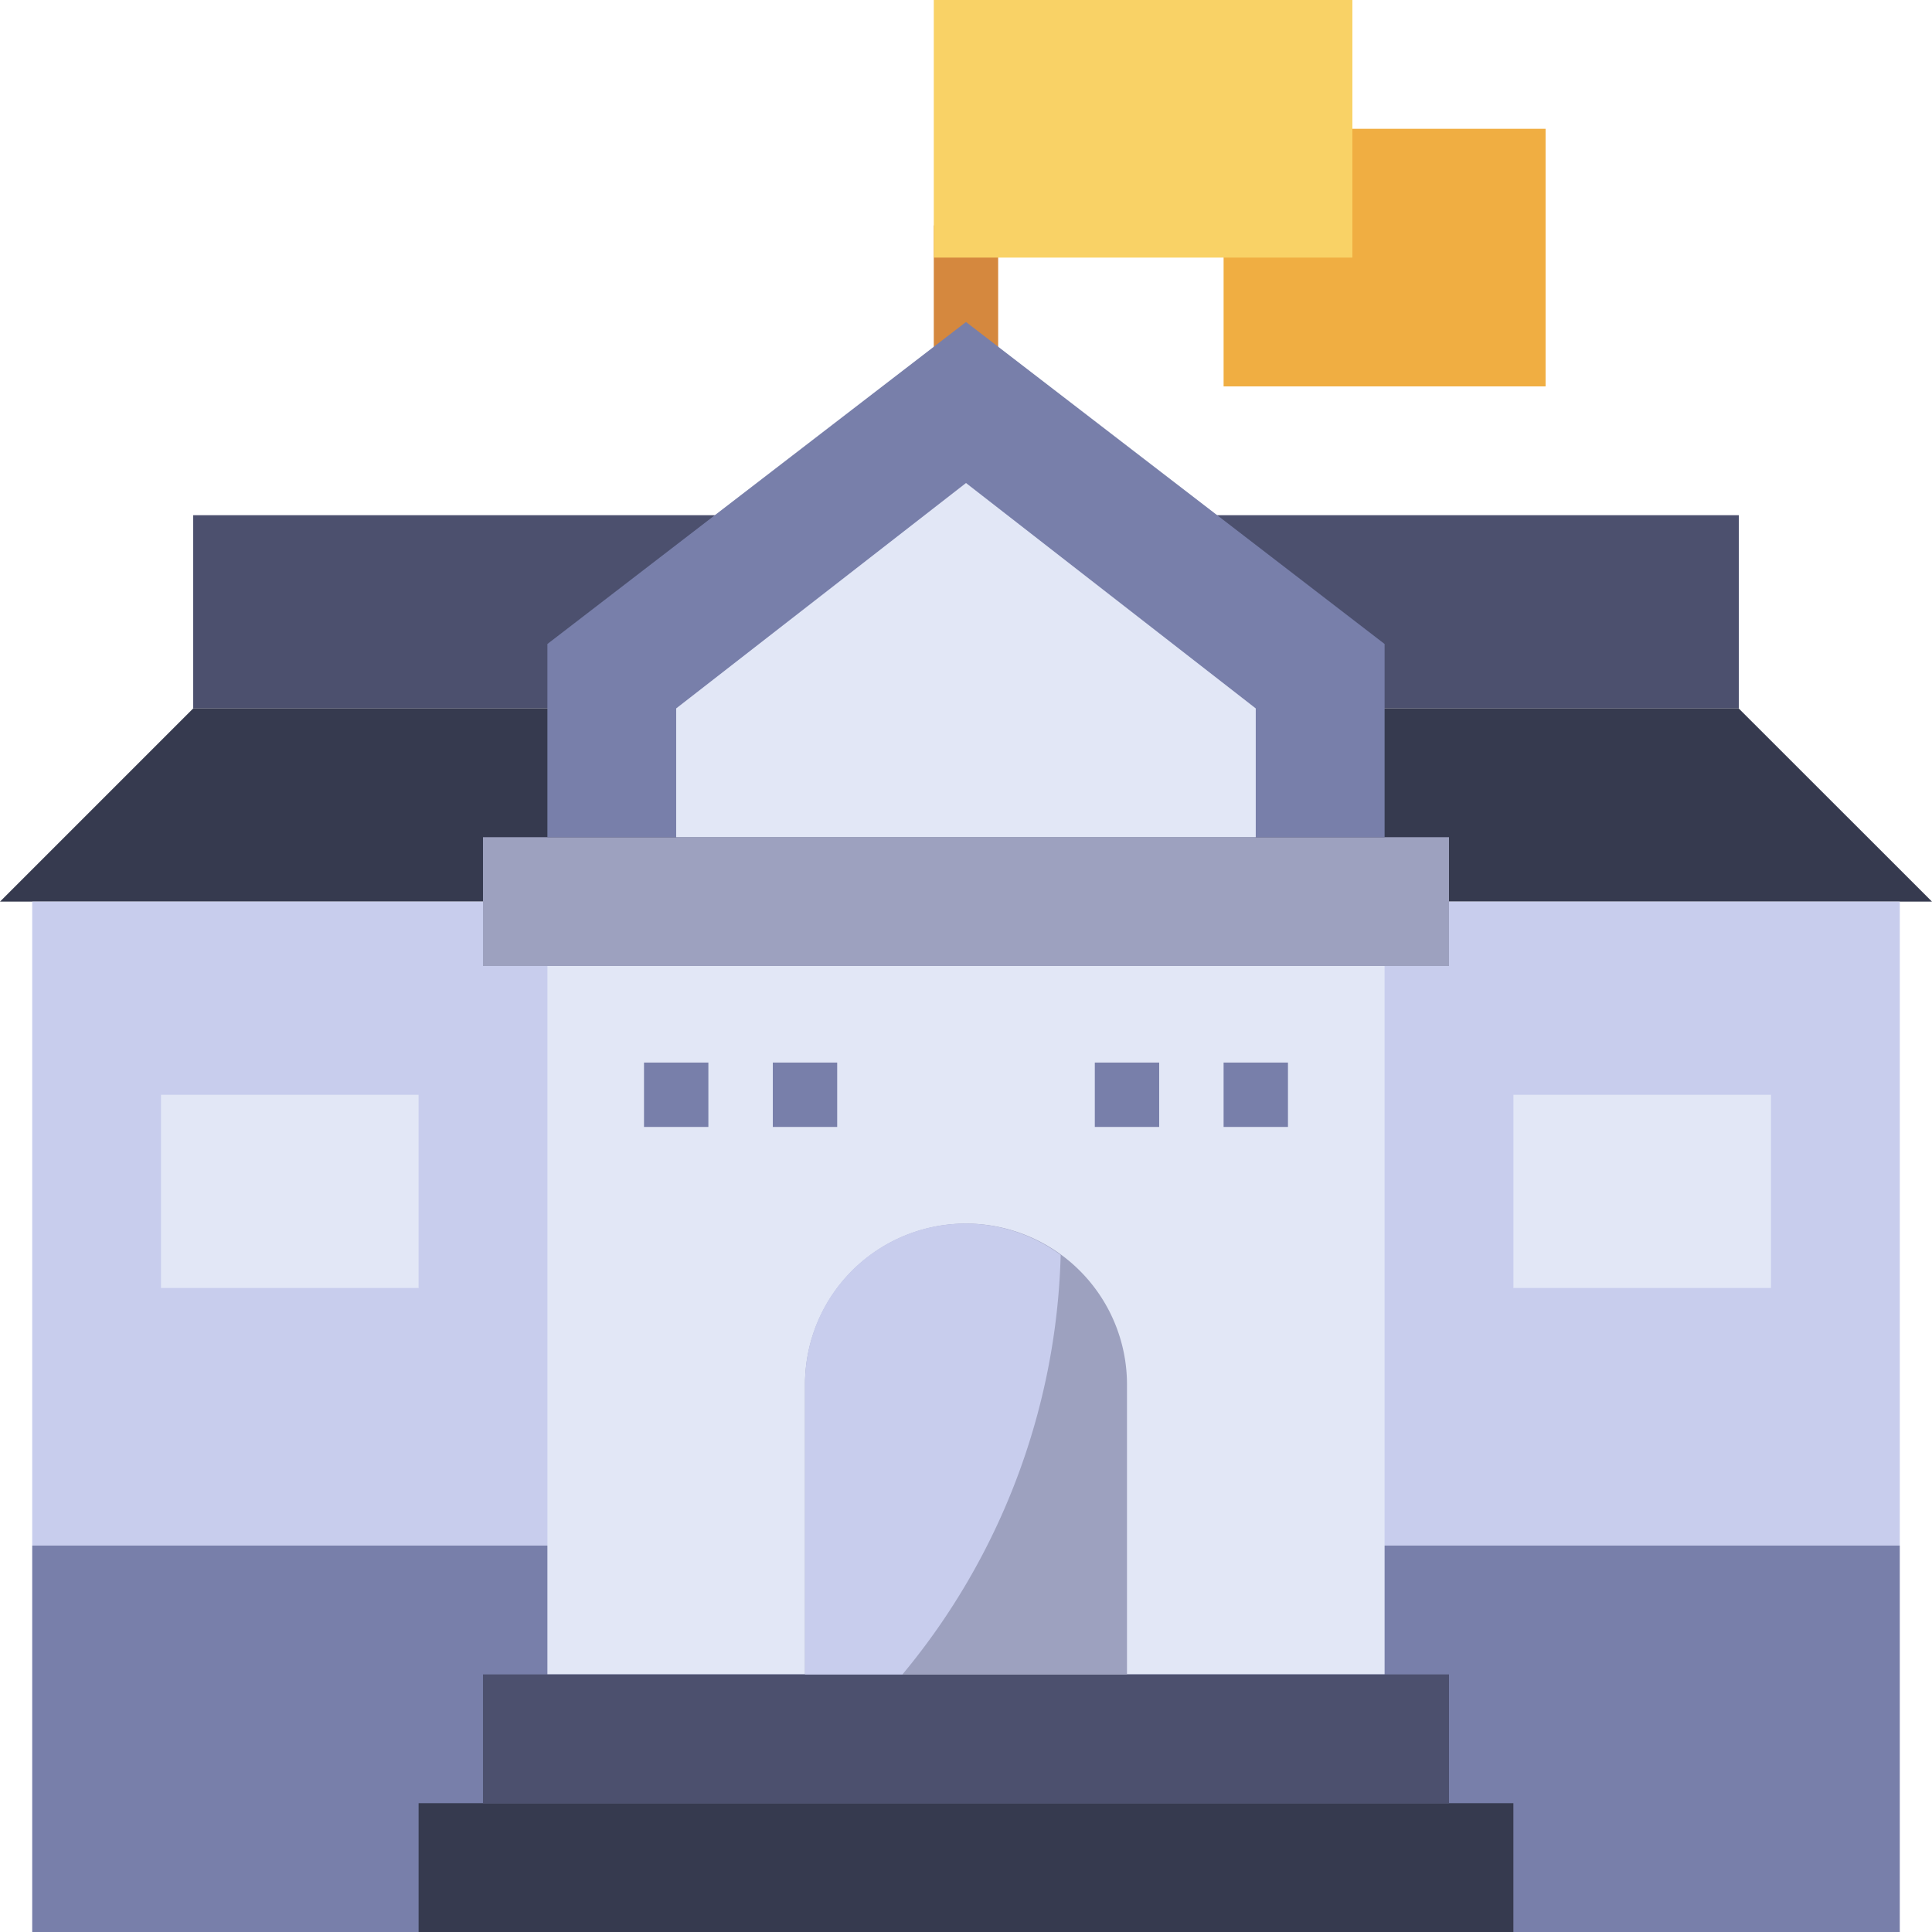 <svg xmlns="http://www.w3.org/2000/svg" width="72.338" height="72.338" viewBox="0 0 72.338 72.338">
  <g id="Group_23013" data-name="Group 23013" transform="translate(-48 -1317.457)">
    <path id="Path_23196" data-name="Path 23196" d="M31,9h2.41V13.82H31Z" transform="translate(51.963 1316.896)" fill="#d5883e"/>
    <path id="Path_23197" data-name="Path 23197" d="M40,6H52.056v9.645H40Z" transform="translate(53.814 1316.279)" fill="#f0ae42"/>
    <path id="Path_23198" data-name="Path 23198" d="M31,2H46.673v9.645H31Z" transform="translate(51.963 1315.457)" fill="#f9d266"/>
    <path id="Path_23199" data-name="Path 23199" d="M8,18H65.87v7.234H8Z" transform="translate(47.234 1318.747)" fill="#4c506e"/>
    <path id="Path_23200" data-name="Path 23200" d="M74.338,31.234,67.1,24H9.234L2,31.234Z" transform="translate(46 1319.981)" fill="#363a4f"/>
    <path id="Path_23201" data-name="Path 23201" d="M3,30H72.926V54.113H3Z" transform="translate(46.206 1321.215)" fill="#c8cded"/>
    <path id="Path_23202" data-name="Path 23202" d="M3,50H72.926V64.468H3Z" transform="translate(46.206 1325.327)" fill="#787faa"/>
    <path id="Path_23203" data-name="Path 23203" d="M19,32H50.346V58.524H19Z" transform="translate(49.496 1321.626)" fill="#e2e7f6"/>
    <path id="Path_23204" data-name="Path 23204" d="M15,62.823V58H55.991v4.823" transform="translate(48.673 1326.972)" fill="#363a4f"/>
    <path id="Path_23205" data-name="Path 23205" d="M17,58.823V54H53.169v4.823" transform="translate(49.084 1326.15)" fill="#4c506e"/>
    <path id="Path_23206" data-name="Path 23206" d="M17,28H53.169v4.823H17Z" transform="translate(49.084 1320.803)" fill="#9da1bf"/>
    <path id="Path_23207" data-name="Path 23207" d="M19,31.29V24.056L34.673,12,50.346,24.056V31.29" transform="translate(49.496 1317.513)" fill="#787faa"/>
    <path id="Path_23208" data-name="Path 23208" d="M23,30.262V25.439L33.851,17,44.7,25.439v4.823" transform="translate(50.318 1318.542)" fill="#e2e7f6"/>
    <path id="Path_23209" data-name="Path 23209" d="M7,36h9.645v7.234H7Z" transform="translate(47.028 1322.448)" fill="#e2e7f6"/>
    <path id="Path_23210" data-name="Path 23210" d="M49,36h9.645v7.234H49Z" transform="translate(55.665 1322.448)" fill="#e2e7f6"/>
    <path id="Path_23211" data-name="Path 23211" d="M27,56.879V46.028a6.028,6.028,0,1,1,12.056,0V56.879" transform="translate(51.141 1323.271)" fill="#9da1bf"/>
    <g id="Group_23002" data-name="Group 23002" transform="translate(72.113 1357.241)">
      <path id="Path_23212" data-name="Path 23212" d="M22,35h2.41v2.41H22Z" transform="translate(-22 -34.999)" fill="#787faa"/>
      <path id="Path_23213" data-name="Path 23213" d="M26,35h2.41v2.41H26Z" transform="translate(-21.177 -34.999)" fill="#787faa"/>
      <path id="Path_23214" data-name="Path 23214" d="M40,35h2.41v2.41H40Z" transform="translate(-18.299 -34.999)" fill="#787faa"/>
      <path id="Path_23215" data-name="Path 23215" d="M36,35h2.41v2.41H36Z" transform="translate(-19.121 -34.999)" fill="#787faa"/>
    </g>
    <path id="Path_23216" data-name="Path 23216" d="M36.573,41.173A6.006,6.006,0,0,0,27,46.028V56.879h3.649A25.61,25.61,0,0,0,36.573,41.173Z" transform="translate(51.141 1323.271)" fill="#c8cded"/>
  </g>
</svg>

